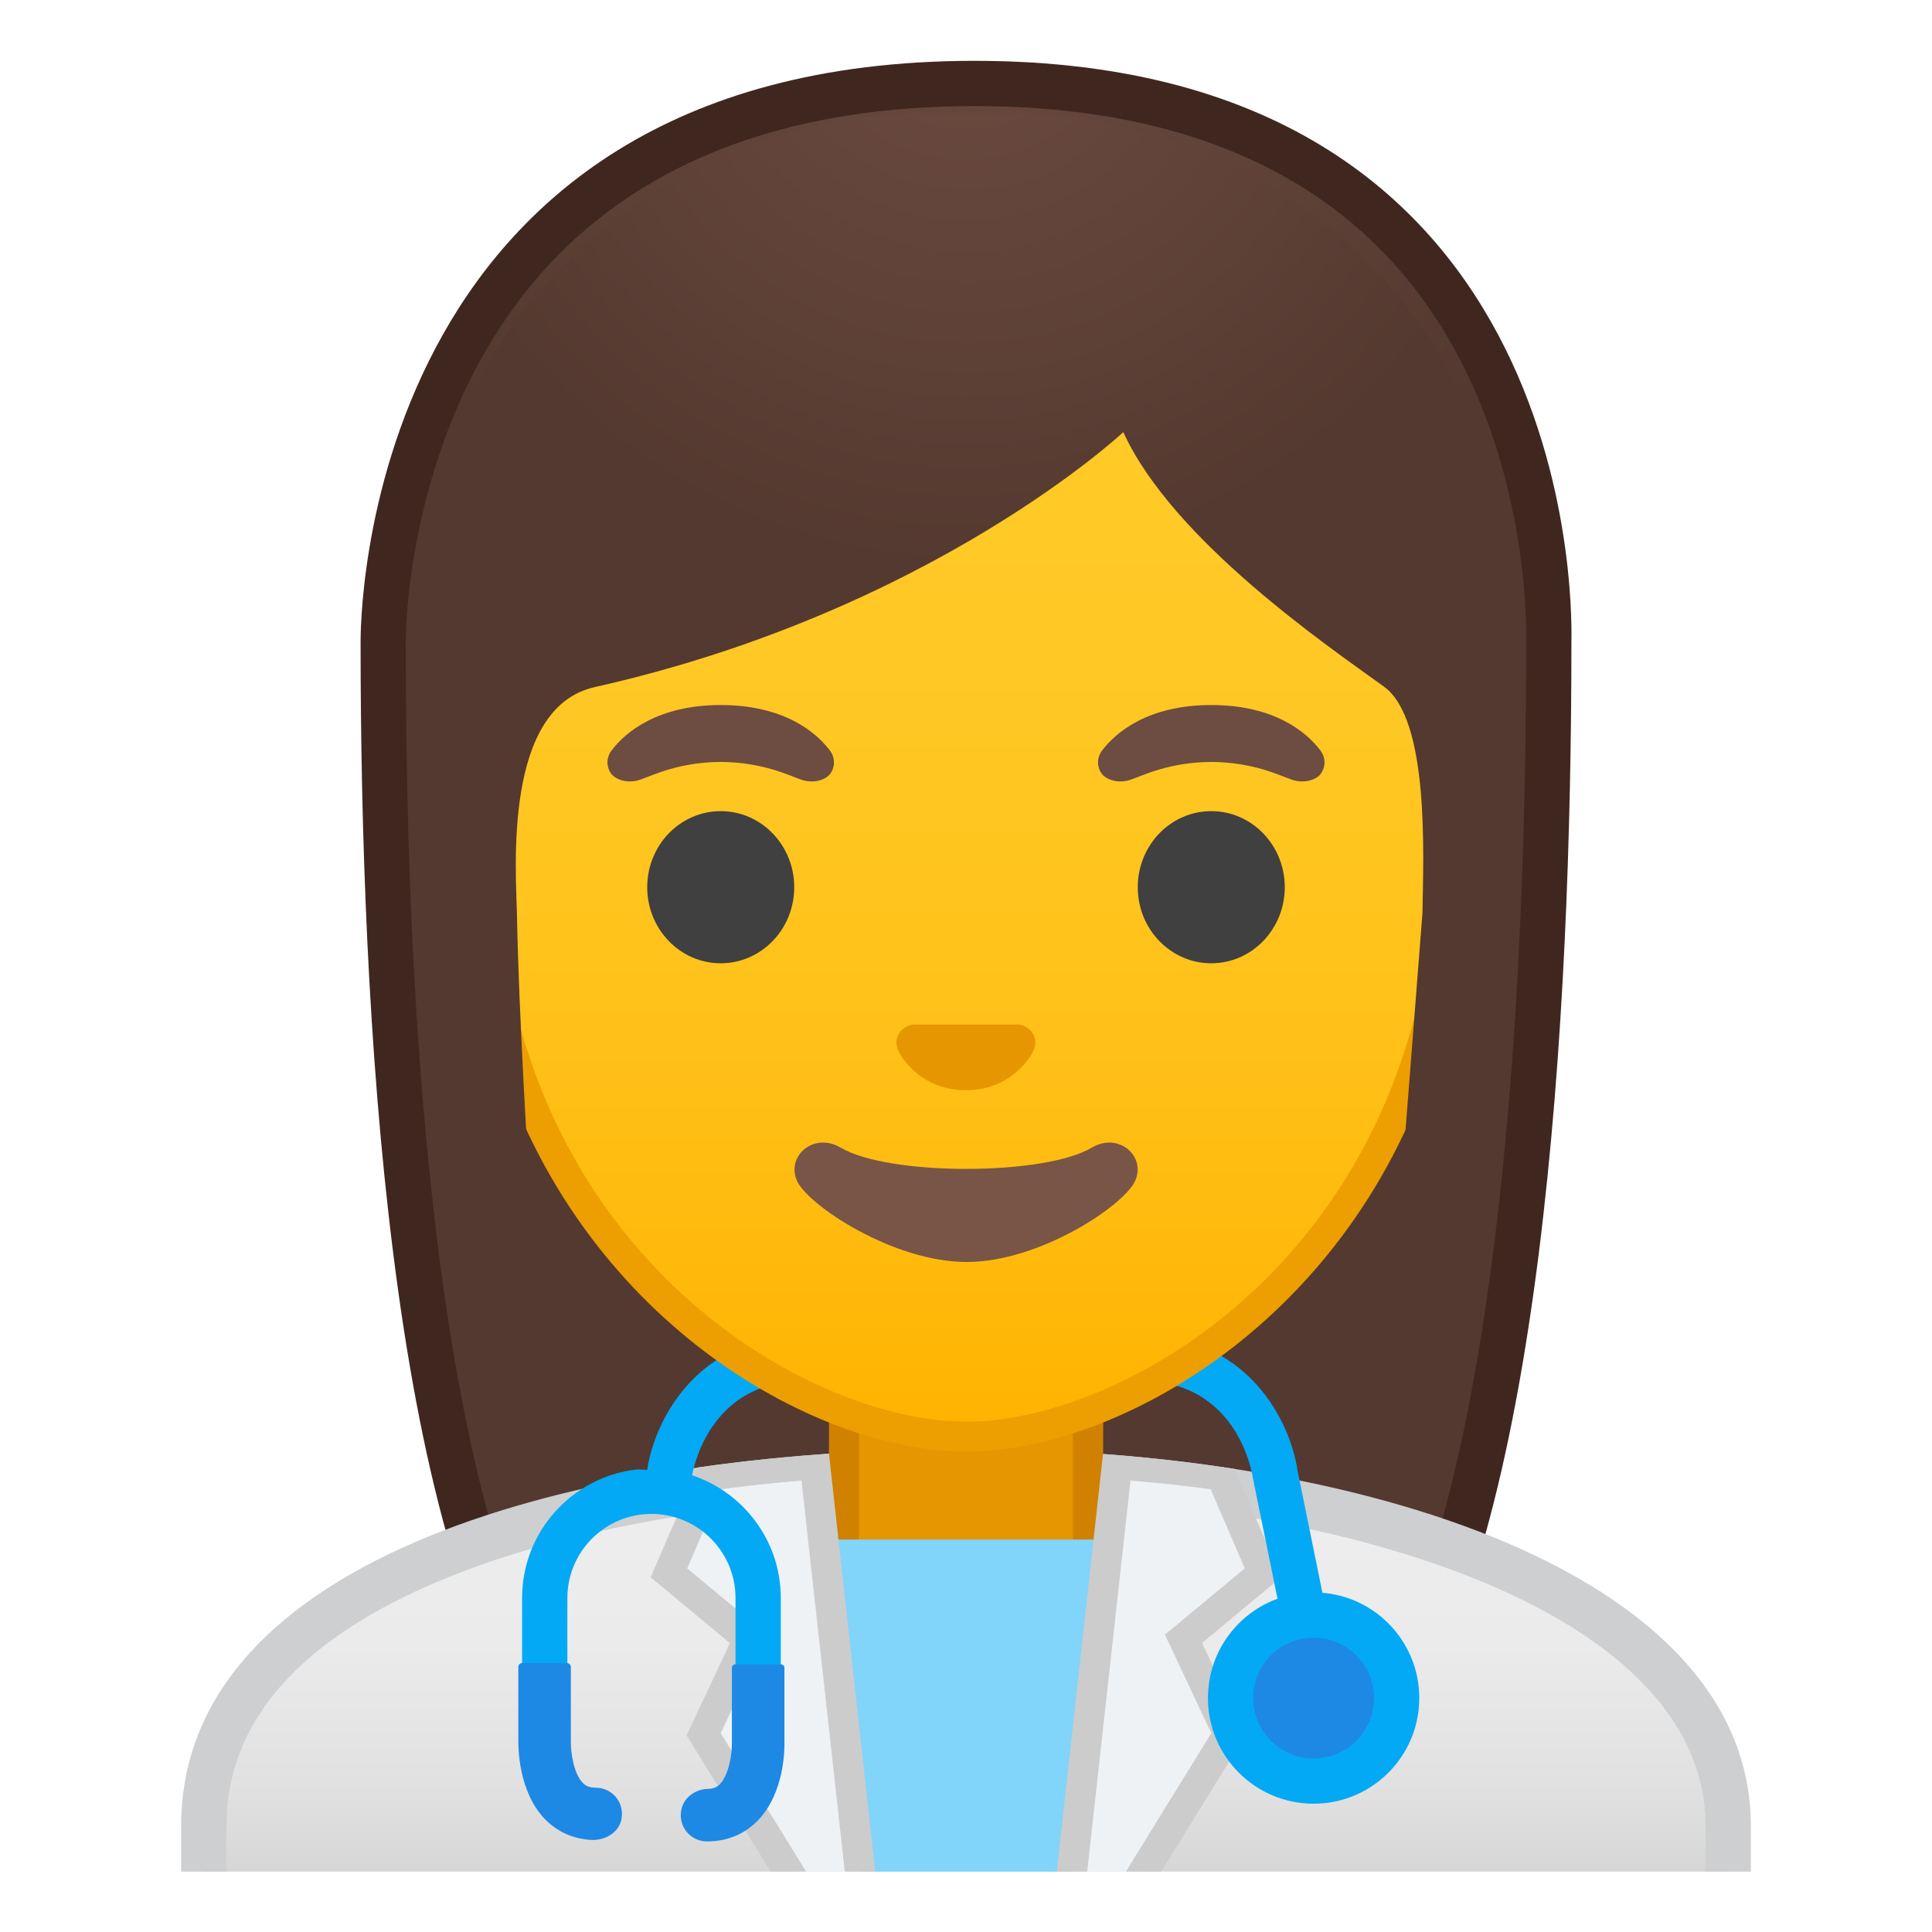<svg enable-background="new 0 0 128 128" viewBox="0 0 128 128" xmlns="http://www.w3.org/2000/svg" xmlns:xlink="http://www.w3.org/1999/xlink"><defs><rect id="h" x="4" y="4" width="120" height="120"/></defs><clipPath id="a"><use xlink:href="#h"/></clipPath><g clip-path="url(#a)"><radialGradient id="g" cx="23.811" cy="-132.1" r="57.904" gradientTransform="matrix(.826 0 0 .826 44.583 101.29)" gradientUnits="userSpaceOnUse"><stop stop-color="#6D4C41" offset="0"/><stop stop-color="#543930" offset="1"/></radialGradient><path d="m47.02 119.66s-6.8-0.35-10.21-5.09c-7.37-10.23-11.42-35.81-11.42-72.02 0-1.66 0.26-16.4 10.66-26.83 6.75-6.76 16.35-10.19 28.52-10.19 12.08 0 21.52 3.38 28.05 10.04 9.82 10.02 10.04 24.16 9.99 26.89 0 36.31-4.06 61.89-11.42 72.12-3.3 4.59-9.8 5.06-10.25 5.09l-16.94-0.03-16.98 0.02z" fill="url(#g)"/><path d="m64.57 7.03c11.66 0 20.74 3.23 26.98 9.59 9.6 9.8 9.59 24.2 9.56 25.81v0.12c0 35.9-3.96 61.17-11.14 71.15-2.84 3.94-8.55 4.43-9.08 4.46l-16.9-0.03-16.89 0.03c-0.54-0.04-6.24-0.53-9.08-4.46-7.18-9.98-11.14-35.24-11.14-71.17 0-0.63 0.08-15.58 10.22-25.75 6.47-6.47 15.71-9.75 27.47-9.75m0-3c-41.01 0-40.68 37.92-40.68 38.52 0 24.56 1.88 59.25 11.71 72.9 3.9 5.41 11.43 5.71 11.43 5.71l16.97-0.02 16.97 0.03s7.53-0.3 11.43-5.71c9.83-13.65 11.71-48.34 11.71-72.9-0.01-0.61 1.47-38.53-39.54-38.53z" fill="#3F2720"/></g><g clip-path="url(#a)"><linearGradient id="f" x1="64" x2="64" y1="97.5" y2="130.5" gradientUnits="userSpaceOnUse"><stop stop-color="#eee" offset=".001"/><stop stop-color="#EBEBEB" offset=".348"/><stop stop-color="#E0E0E0" offset=".651"/><stop stop-color="#CECECE" offset=".937"/><stop stop-color="#C9C9C9" offset="1"/></linearGradient><path d="m13.5 130.5v-9.51c0-17.29 27.21-23.46 50.5-23.49h0.14c13.39 0 25.82 2.15 35.01 6.05 7 2.98 15.35 8.42 15.35 17.44v9.51h-101z" fill="url(#f)"/><path d="m64.14 99c24.28 0 48.86 7.55 48.86 21.99v8.01h-98v-8.01c0-6.95 4.88-12.47 14.52-16.42 8.74-3.58 20.99-5.55 34.48-5.57h0.14m0-3h-0.14c-25.65 0.03-52 7.1-52 24.99v11.01h104v-11.01c0-16.86-26.1-24.99-51.86-24.99z" fill="#CDCFD1"/></g><g clip-path="url(#a)"><path d="M63.17,119.56c-4,0-7.26-3.83-7.26-8.53V91.08h16.16v19.96c0,4.7-3.26,8.53-7.26,8.53H63.17z" fill="#E59600"/><path d="m71.08 92.08v18.96c0 4.15-2.81 7.53-6.26 7.53h-1.65c-3.45 0-6.26-3.38-6.26-7.53v-18.96h14.17m2-2h-18.16v20.96c0 5.26 3.7 9.53 8.26 9.53h1.65c4.56 0 8.26-4.27 8.26-9.53v-20.96h-0.01z" fill="#D18100"/></g><path d="m12.54 121.29v11.01h102.93v-11.01c0-16.89-25.69-25.65-51.55-25.6-25.63 0.06-51.38 7.71-51.38 25.6z" clip-path="url(#a)" fill="none"/><g clip-path="url(#a)"><defs><path id="c" d="m12 120.99v11.01h104v-11.01c0-16.89-26.19-25.02-52-24.99-25.65 0.03-52 7.1-52 24.99z"/></defs><clipPath id="b"><use xlink:href="#c"/></clipPath><polygon points="52.66 102 56.51 124 64.22 124 64.66 124 71.9 124 75.34 102" clip-path="url(#b)" fill="#81D4FA"/><g clip-path="url(#b)"><path d="m70.9 125.1 3.11-28.08c3.74 0.29 5.96 0.6 6.89 0.75l2.78 6.43-5.27 4.37 2.97 6.32-6.3 10.21h-4.18z" fill="#EFF2F5"/><path d="m74.9 98.09c2.58 0.22 4.32 0.44 5.31 0.58l2.26 5.24-4.1 3.4-1.19 0.99 0.66 1.4 2.41 5.13-5.72 9.27h-2.51l2.88-26.01m-1.78-2.14-3.34 30.15h5.86l6.87-11.14-2.87-6.11 5.25-4.36-3.29-7.62c0.01 0-2.55-0.49-8.48-0.92z" fill="#ccc"/><path d="m52.91 125.1-6.3-10.21 2.97-6.32-5.27-4.37 2.78-6.43c0.93-0.15 3.16-0.46 6.89-0.75l3.11 28.08h-4.18z" fill="#EFF2F5"/><path d="m53.1 98.09 2.88 26.01h-2.51l-5.72-9.27 2.41-5.13 0.66-1.4-1.19-0.99-4.1-3.4 2.26-5.24c1-0.14 2.73-0.36 5.31-0.58m1.78-2.14c-5.92 0.43-8.48 0.93-8.48 0.93l-3.29 7.62 5.25 4.36-2.87 6.11 6.87 11.14h5.86l-3.34-30.16z" fill="#ccc"/></g></g><path d="m85.96 97.41c-0.44-3.08-3.17-8.91-10.36-8.91h-22.37c-7.19 0-9.92 5.83-10.35 8.88l-0.64-0.03c-4.3 0.46-7.65 4.11-7.65 8.52v5.1h3v-5.1c0-3.07 2.5-5.57 5.57-5.57s5.57 2.5 5.57 5.57v5.1h3v-5.1c0-4.01-2.77-7.37-6.49-8.31l0.6 0.27c0.04-0.26 1.03-6.34 7.39-6.34h22.37c6.36 0 7.35 6.08 7.39 6.35l2.56 12.54 2.96-0.46-2.55-12.51z" clip-path="url(#a)" fill="#03A9F4"/><circle cx="87.03" cy="112.5" r="7" clip-path="url(#a)" fill="#03A9F4"/><path d="m39.16 121.9c-1.19-0.07-2.23-0.54-3.04-1.36-1.8-1.84-1.78-4.86-1.78-5.19v-4.91c0-0.14 0.12-0.26 0.26-0.26h2.96c0.14 0 0.26 0.12 0.26 0.26v4.95c-0.01 0.64 0.17 2.1 0.79 2.73 0.16 0.16 0.38 0.32 0.86 0.32 1.04 0 1.87 0.91 1.72 1.98-0.12 0.95-1.06 1.53-2.03 1.48z" clip-path="url(#a)" fill="#1E88E5"/><path d="m46.84 122c-1.08 0-1.93-0.98-1.7-2.1 0.16-0.81 0.93-1.36 1.75-1.38 0.45-0.01 0.66-0.17 0.81-0.32 0.62-0.64 0.8-2.11 0.79-2.68v-5.02c0-0.13 0.1-0.23 0.23-0.23h3.02c0.13 0 0.23 0.1 0.23 0.23v4.98c0.01 0.3 0.03 3.31-1.78 5.15-0.88 0.9-2.04 1.37-3.35 1.37z" clip-path="url(#a)" fill="#1E88E5"/><circle cx="87.03" cy="112.5" r="4" clip-path="url(#a)" fill="#1E88E5"/><g clip-path="url(#a)"><linearGradient id="e" x1="64" x2="64" y1="94.614" y2="17.792" gradientUnits="userSpaceOnUse"><stop stop-color="#FFB300" offset="0"/><stop stop-color="#FFB809" offset=".102"/><stop stop-color="#FFC21A" offset=".371"/><stop stop-color="#FFC825" offset=".659"/><stop stop-color="#FFCA28" offset="1"/></linearGradient><path d="m64 95.18c-2.3 0-4.91-0.5-7.56-1.43-11.34-4.02-24.57-16.34-24.57-37.89 0-28.72 17.31-38.91 32.13-38.91s32.13 10.19 32.13 38.91c0 21.58-13.26 33.9-24.61 37.9-2.63 0.93-5.23 1.42-7.52 1.42z" fill="url(#e)"/><path d="m64 17.95c8.41 0 16.06 3.25 21.55 9.15 6.27 6.73 9.58 16.68 9.58 28.77 0 21.06-12.9 33.07-23.94 36.96-2.53 0.89-5.01 1.36-7.19 1.36-2.19 0-4.69-0.48-7.23-1.38-11.03-3.9-23.9-15.92-23.9-36.94 0-12.09 3.31-22.03 9.58-28.77 5.49-5.91 13.14-9.15 21.55-9.15m0-2c-17.2 0-33.13 12.79-33.13 39.91 0 21.79 13.49 34.67 25.23 38.83 2.8 0.99 5.5 1.49 7.9 1.49 2.38 0 5.07-0.49 7.85-1.47 11.76-4.14 25.28-17.03 25.28-38.84 0-27.14-15.93-39.92-33.13-39.92z" fill="#ED9E00"/></g><g clip-path="url(#a)"><defs><path id="d" d="m30.41 88.75-1.5-51.44c0-16.95 15.78-29.85 32.73-29.85h4.93c16.95 0 32.54 12.9 32.54 29.85l-1.5 51.18-67.2 0.26z"/></defs><clipPath id="p"><use xlink:href="#d"/></clipPath><g clip-path="url(#p)"><radialGradient id="o" cx="27.516" cy="-123.25" r="48.206" gradientTransform="matrix(.796 0 0 .796 42.096 97.594)" gradientUnits="userSpaceOnUse"><stop stop-color="#6D4C41" offset="0"/><stop stop-color="#543930" offset="1"/></radialGradient><path d="m101.89 42.55s1.02-35.57-37.81-35.57-37.97 35.57-37.97 35.57 0.33 45.48 3.2 51.39 7.2 5.71 7.2 5.71-2.03-26.54-2.26-39.04c-0.06-2.92-0.94-13.73 5.16-15.09 22.36-5.02 35.01-16.89 35.01-16.89 3.29 7.19 13.58 14.19 17.27 16.86 3.03 2.19 2.61 11.2 2.55 15.03l-3.05 39.06s4.68 0.37 7.65-5.64c2.96-6.01 3.05-51.39 3.05-51.39z" fill="url(#o)"/></g></g><g clip-path="url(#a)"><path d="m67.81 67.96c-0.1-0.04-0.21-0.07-0.32-0.08h-6.99c-0.11 0.01-0.21 0.04-0.32 0.08-0.63 0.26-0.98 0.91-0.68 1.61s1.69 2.66 4.49 2.66 4.19-1.96 4.49-2.66c0.31-0.7-0.03-1.35-0.67-1.61z" fill="#E59600"/><ellipse cx="47.75" cy="58.78" rx="4.87" ry="5.04" fill="#404040"/><ellipse cx="80.25" cy="58.78" rx="4.87" ry="5.04" fill="#404040"/><path d="m54.98 49.72c-0.93-1.23-3.07-3.01-7.23-3.01s-6.31 1.79-7.23 3.01c-0.41 0.54-0.31 1.17-0.02 1.55 0.26 0.35 1.04 0.68 1.9 0.39s2.54-1.16 5.35-1.18c2.81 0.02 4.49 0.89 5.35 1.18s1.64-0.03 1.9-0.39c0.29-0.38 0.39-1-0.02-1.55z" fill="#6D4C41"/><path d="m87.48 49.72c-0.93-1.23-3.07-3.01-7.23-3.01s-6.31 1.79-7.23 3.01c-0.41 0.54-0.31 1.17-0.02 1.55 0.26 0.35 1.04 0.68 1.9 0.39s2.54-1.16 5.35-1.18c2.81 0.02 4.49 0.89 5.35 1.18s1.64-0.03 1.9-0.39c0.29-0.38 0.39-1-0.02-1.55z" fill="#6D4C41"/><path d="m72.32 76.04c-3.15 1.87-13.46 1.87-16.61 0-1.81-1.07-3.65 0.57-2.9 2.21 0.74 1.61 6.37 5.36 11.23 5.36s10.42-3.75 11.16-5.36c0.75-1.64-1.08-3.28-2.88-2.21z" fill="#795548"/></g><g display="none"><g display="inline"><g opacity=".6"><circle cx="-232" cy="64" r="28" fill="none" opacity=".61" stroke="#000" stroke-miterlimit="10" stroke-width=".263"/><line x1="-212" x2="-212" y2="128" fill="none" opacity=".61" stroke="#000" stroke-miterlimit="10" stroke-width=".25"/><line x1="-252" x2="-252" y2="128" fill="none" opacity=".61" stroke="#000" stroke-miterlimit="10" stroke-width=".25"/><line x1="-232" x2="-232" y2="128" fill="none" opacity=".61" stroke="#000" stroke-miterlimit="10" stroke-width=".25"/><line x1="-168" x2="-296" y1="64" y2="64" fill="none" opacity=".61" stroke="#000" stroke-miterlimit="10" stroke-width=".25"/><line x1="-168" x2="-296" y1="44" y2="44" fill="none" opacity=".61" stroke="#000" stroke-miterlimit="10" stroke-width=".25"/><line x1="-168" x2="-296" y1="83.75" y2="83.75" fill="none" opacity=".61" stroke="#000" stroke-miterlimit="10" stroke-width=".25"/><line x1="-168" x2="-296" y1="128" fill="none" opacity=".61" stroke="#000" stroke-miterlimit="10" stroke-width=".25"/><line x1="-296" x2="-168" y1="128" fill="none" opacity=".61" stroke="#000" stroke-miterlimit="10" stroke-width=".25"/><g opacity=".61"><path d="m-232 4.26c32.94 0 59.74 26.8 59.74 59.74s-26.8 59.74-59.74 59.74-59.74-26.8-59.74-59.74 26.8-59.74 59.74-59.74m0-0.26c-33.14 0-60 26.86-60 60s26.86 60 60 60 60-26.86 60-60-26.86-60-60-60z"/></g><path d="m-188.03 115.97h-87.94c-4.42 0-8.03-3.61-8.03-8.03v-87.91c0-4.42 3.61-8.03 8.03-8.03h87.94c4.42 0 8.03 3.61 8.03 8.03v87.91c0 4.42-3.61 8.03-8.03 8.03z" fill="none" opacity=".61" stroke="#000" stroke-miterlimit="10" stroke-width=".258"/><path d="m-196 124h-72c-4.4 0-8-3.6-8-8v-104c0-4.4 3.6-8 8-8h72c4.4 0 8 3.6 8 8v104c0 4.4-3.6 8-8 8z" fill="none" opacity=".61" stroke="#000" stroke-miterlimit="10" stroke-width=".263"/><path d="m-182.23 108h-99.54c-5.63 0-10.23-4.6-10.23-10.23v-67.49c0-5.63 4.6-10.23 10.23-10.23h99.54c5.63 0 10.23 4.6 10.23 10.23v67.48c0 5.64-4.6 10.24-10.23 10.24z" fill="none" opacity=".61" stroke="#000" stroke-miterlimit="10" stroke-width=".263"/></g><g opacity=".2"><defs><rect id="j" x="-296" width="128" height="128" opacity=".2"/></defs><clipPath id="n"><use xlink:href="#j"/></clipPath><g clip-path="url(#n)"><g fill="none" stroke="#000" stroke-miterlimit="10" stroke-width=".25"><line x1="-324" x2="-324" y1="160" y2="-32"/><line x1="-320" x2="-320" y1="160" y2="-32"/><line x1="-316" x2="-316" y1="160" y2="-32"/><line x1="-312" x2="-312" y1="160" y2="-32"/><line x1="-308" x2="-308" y1="160" y2="-32"/><line x1="-304" x2="-304" y1="160" y2="-32"/><line x1="-300" x2="-300" y1="160" y2="-32"/><line x1="-296" x2="-296" y1="160" y2="-32"/><line x1="-292" x2="-292" y1="160" y2="-32"/><line x1="-288" x2="-288" y1="160" y2="-32"/><line x1="-284" x2="-284" y1="160" y2="-32"/><line x1="-280" x2="-280" y1="160" y2="-32"/><line x1="-276" x2="-276" y1="160" y2="-32"/><line x1="-272" x2="-272" y1="160" y2="-32"/><line x1="-268" x2="-268" y1="160" y2="-32"/><line x1="-264" x2="-264" y1="160" y2="-32"/><line x1="-260" x2="-260" y1="160" y2="-32"/><line x1="-256" x2="-256" y1="160" y2="-32"/><line x1="-252" x2="-252" y1="160" y2="-32"/><line x1="-248" x2="-248" y1="160" y2="-32"/><line x1="-244" x2="-244" y1="160" y2="-32"/><line x1="-240" x2="-240" y1="160" y2="-32"/><line x1="-236" x2="-236" y1="160" y2="-32"/><line x1="-232" x2="-232" y1="160" y2="-32"/><line x1="-228" x2="-228" y1="160" y2="-32"/><line x1="-224" x2="-224" y1="160" y2="-32"/><line x1="-220" x2="-220" y1="160" y2="-32"/><line x1="-216" x2="-216" y1="160" y2="-32"/><line x1="-212" x2="-212" y1="160" y2="-32"/><line x1="-208" x2="-208" y1="160" y2="-32"/><line x1="-204" x2="-204" y1="160" y2="-32"/><line x1="-200" x2="-200" y1="160" y2="-32"/><line x1="-196" x2="-196" y1="160" y2="-32"/><line x1="-192" x2="-192" y1="160" y2="-32"/><line x1="-188" x2="-188" y1="160" y2="-32"/><line x1="-184" x2="-184" y1="160" y2="-32"/><line x1="-180" x2="-180" y1="160" y2="-32"/><line x1="-176" x2="-176" y1="160" y2="-32"/><line x1="-172" x2="-172" y1="160" y2="-32"/><line x1="-168" x2="-168" y1="160" y2="-32"/><line x1="-164" x2="-164" y1="160" y2="-32"/><line x1="-160" x2="-160" y1="160" y2="-32"/><line x1="-159" x2="-159" y1="166.05" y2="-25.95"/><line x1="-152" x2="-152" y1="160" y2="-32"/><line x1="-148" x2="-148" y1="160" y2="-32"/><line x1="-144" x2="-144" y1="160" y2="-32"/><line x1="-140" x2="-140" y1="160" y2="-32"/></g><g fill="none" stroke="#000" stroke-miterlimit="10" stroke-width=".25"><line x1="-328" x2="-136" y1="-28" y2="-28"/><line x1="-328" x2="-136" y1="-24" y2="-24"/><line x1="-328" x2="-136" y1="-20" y2="-20"/><line x1="-328" x2="-136" y1="-16" y2="-16"/><line x1="-328" x2="-136" y1="-12" y2="-12"/><line x1="-328" x2="-136" y1="-8" y2="-8"/><line x1="-328" x2="-136" y1="-4" y2="-4"/><line x1="-328" x2="-136"/><line x1="-328" x2="-136" y1="4" y2="4"/><line x1="-328" x2="-136" y1="8" y2="8"/><line x1="-328" x2="-136" y1="12" y2="12"/><line x1="-328" x2="-136" y1="16" y2="16"/><line x1="-328" x2="-136" y1="20" y2="20"/><line x1="-328" x2="-136" y1="24" y2="24"/><line x1="-328" x2="-136" y1="28" y2="28"/><line x1="-328" x2="-136" y1="32" y2="32"/><line x1="-328" x2="-136" y1="36" y2="36"/><line x1="-328" x2="-136" y1="40" y2="40"/><line x1="-328" x2="-136" y1="44" y2="44"/><line x1="-328" x2="-136" y1="48" y2="48"/><line x1="-328" x2="-136" y1="52" y2="52"/><line x1="-328" x2="-136" y1="56" y2="56"/><line x1="-328" x2="-136" y1="60" y2="60"/><line x1="-328" x2="-136" y1="64" y2="64"/><line x1="-328" x2="-136" y1="68" y2="68"/><line x1="-328" x2="-136" y1="72" y2="72"/><line x1="-328" x2="-136" y1="76" y2="76"/><line x1="-328" x2="-136" y1="80" y2="80"/><line x1="-328" x2="-136" y1="84" y2="84"/><line x1="-328" x2="-136" y1="88" y2="88"/><line x1="-328" x2="-136" y1="92" y2="92"/><line x1="-328" x2="-136" y1="96" y2="96"/><line x1="-328" x2="-136" y1="100" y2="100"/><line x1="-328" x2="-136" y1="104" y2="104"/><line x1="-328" x2="-136" y1="108" y2="108"/><line x1="-328" x2="-136" y1="112" y2="112"/><line x1="-328" x2="-136" y1="116" y2="116"/><line x1="-328" x2="-136" y1="120" y2="120"/><line x1="-328" x2="-136" y1="124" y2="124"/><line x1="-328" x2="-136" y1="128" y2="128"/><line x1="-328" x2="-136" y1="132" y2="132"/><line x1="-328" x2="-136" y1="136" y2="136"/><line x1="-328" x2="-136" y1="140" y2="140"/><line x1="-328" x2="-136" y1="144" y2="144"/><line x1="-328" x2="-136" y1="148" y2="148"/><line x1="-328" x2="-136" y1="152" y2="152"/><line x1="-328" x2="-136" y1="156" y2="156"/></g><path d="m-136.25-31.75v191.5h-191.5v-191.5h191.5m0.25-0.25h-192v192h192v-192z"/></g></g><g fill="#F44336"><rect x="-296" width="4" height="128" opacity=".3"/><rect x="-172" width="4" height="128" opacity=".3"/><rect transform="matrix(-1.837e-16 1 -1 -1.837e-16 -230 234)" x="-234" y="-58" width="4" height="120" opacity=".3"/><rect transform="matrix(-1.837e-16 1 -1 -1.837e-16 -106 358)" x="-234" y="66" width="4" height="120" opacity=".3"/></g></g><g display="inline"><g opacity=".6"><circle cx="-84" cy="64" r="28" fill="none" opacity=".61" stroke="#000" stroke-miterlimit="10" stroke-width=".263"/><line x1="-64" x2="-64" y2="128" fill="none" opacity=".61" stroke="#000" stroke-miterlimit="10" stroke-width=".25"/><line x1="-104" x2="-104" y2="128" fill="none" opacity=".61" stroke="#000" stroke-miterlimit="10" stroke-width=".25"/><line x1="-84" x2="-84" y2="128" fill="none" opacity=".61" stroke="#000" stroke-miterlimit="10" stroke-width=".25"/><line x1="-20" x2="-148" y1="64" y2="64" fill="none" opacity=".61" stroke="#000" stroke-miterlimit="10" stroke-width=".25"/><line x1="-20" x2="-148" y1="44" y2="44" fill="none" opacity=".61" stroke="#000" stroke-miterlimit="10" stroke-width=".25"/><line x1="-20" x2="-148" y1="83.75" y2="83.75" fill="none" opacity=".61" stroke="#000" stroke-miterlimit="10" stroke-width=".25"/><line x1="-20" x2="-148" y1="128" fill="none" opacity=".61" stroke="#000" stroke-miterlimit="10" stroke-width=".25"/><line x1="-148" x2="-20" y1="128" fill="none" opacity=".61" stroke="#000" stroke-miterlimit="10" stroke-width=".25"/><g opacity=".61"><path d="m-84 4.26c32.94 0 59.74 26.8 59.74 59.74s-26.8 59.74-59.74 59.74-59.74-26.8-59.74-59.74 26.8-59.74 59.74-59.74m0-0.26c-33.14 0-60 26.86-60 60s26.86 60 60 60 60-26.86 60-60-26.86-60-60-60z"/></g><path d="m-40.03 115.97h-87.94c-4.42 0-8.03-3.61-8.03-8.03v-87.91c0-4.42 3.61-8.03 8.03-8.03h87.94c4.42 0 8.03 3.61 8.03 8.03v87.91c0 4.42-3.61 8.03-8.03 8.03z" fill="none" opacity=".61" stroke="#000" stroke-miterlimit="10" stroke-width=".258"/><path d="m-48 124h-72c-4.4 0-8-3.6-8-8v-104c0-4.4 3.6-8 8-8h72c4.4 0 8 3.6 8 8v104c0 4.4-3.6 8-8 8z" fill="none" opacity=".61" stroke="#000" stroke-miterlimit="10" stroke-width=".263"/><path d="m-34.23 108h-99.54c-5.63 0-10.23-4.6-10.23-10.23v-67.49c0-5.63 4.6-10.23 10.23-10.23h99.54c5.63 0 10.23 4.6 10.23 10.23v67.48c0 5.64-4.6 10.24-10.23 10.24z" fill="none" opacity=".61" stroke="#000" stroke-miterlimit="10" stroke-width=".263"/></g><g opacity=".2"><defs><rect id="i" x="-148" width="128" height="128" opacity=".2"/></defs><clipPath id="m"><use xlink:href="#i"/></clipPath><g clip-path="url(#m)"><g fill="none" stroke="#000" stroke-miterlimit="10" stroke-width=".25"><line x1="-176" x2="-176" y1="160" y2="-32"/><line x1="-172" x2="-172" y1="160" y2="-32"/><line x1="-168" x2="-168" y1="160" y2="-32"/><line x1="-164" x2="-164" y1="160" y2="-32"/><line x1="-160" x2="-160" y1="160" y2="-32"/><line x1="-156" x2="-156" y1="160" y2="-32"/><line x1="-152" x2="-152" y1="160" y2="-32"/><line x1="-148" x2="-148" y1="160" y2="-32"/><line x1="-144" x2="-144" y1="160" y2="-32"/><line x1="-140" x2="-140" y1="160" y2="-32"/><line x1="-136" x2="-136" y1="160" y2="-32"/><line x1="-132" x2="-132" y1="160" y2="-32"/><line x1="-128" x2="-128" y1="160" y2="-32"/><line x1="-124" x2="-124" y1="160" y2="-32"/><line x1="-120" x2="-120" y1="160" y2="-32"/><line x1="-116" x2="-116" y1="160" y2="-32"/><line x1="-112" x2="-112" y1="160" y2="-32"/><line x1="-108" x2="-108" y1="160" y2="-32"/><line x1="-104" x2="-104" y1="160" y2="-32"/><line x1="-100" x2="-100" y1="160" y2="-32"/><line x1="-96" x2="-96" y1="160" y2="-32"/><line x1="-92" x2="-92" y1="160" y2="-32"/><line x1="-88" x2="-88" y1="160" y2="-32"/><line x1="-84" x2="-84" y1="160" y2="-32"/><line x1="-80" x2="-80" y1="160" y2="-32"/><line x1="-76" x2="-76" y1="160" y2="-32"/><line x1="-72" x2="-72" y1="160" y2="-32"/><line x1="-68" x2="-68" y1="160" y2="-32"/><line x1="-64" x2="-64" y1="160" y2="-32"/><line x1="-60" x2="-60" y1="160" y2="-32"/><line x1="-56" x2="-56" y1="160" y2="-32"/><line x1="-52" x2="-52" y1="160" y2="-32"/><line x1="-48" x2="-48" y1="160" y2="-32"/><line x1="-44" x2="-44" y1="160" y2="-32"/><line x1="-40" x2="-40" y1="160" y2="-32"/><line x1="-36" x2="-36" y1="160" y2="-32"/><line x1="-32" x2="-32" y1="160" y2="-32"/><line x1="-28" x2="-28" y1="160" y2="-32"/><line x1="-24" x2="-24" y1="160" y2="-32"/><line x1="-20" x2="-20" y1="160" y2="-32"/><line x1="-16" x2="-16" y1="160" y2="-32"/><line x1="-12" x2="-12" y1="160" y2="-32"/><line x1="-11" x2="-11" y1="166.05" y2="-25.95"/><line x1="-4" x2="-4" y1="160" y2="-32"/><line y1="160" y2="-32"/><line x1="4" x2="4" y1="160" y2="-32"/><line x1="8" x2="8" y1="160" y2="-32"/></g><g fill="none" stroke="#000" stroke-miterlimit="10" stroke-width=".25"><line x1="-180" x2="12" y1="-28" y2="-28"/><line x1="-180" x2="12" y1="-24" y2="-24"/><line x1="-180" x2="12" y1="-20" y2="-20"/><line x1="-180" x2="12" y1="-16" y2="-16"/><line x1="-180" x2="12" y1="-12" y2="-12"/><line x1="-180" x2="12" y1="-8" y2="-8"/><line x1="-180" x2="12" y1="-4" y2="-4"/><line x1="-180" x2="12"/><line x1="-180" x2="12" y1="4" y2="4"/><line x1="-180" x2="12" y1="8" y2="8"/><line x1="-180" x2="12" y1="12" y2="12"/><line x1="-180" x2="12" y1="16" y2="16"/><line x1="-180" x2="12" y1="20" y2="20"/><line x1="-180" x2="12" y1="24" y2="24"/><line x1="-180" x2="12" y1="28" y2="28"/><line x1="-180" x2="12" y1="32" y2="32"/><line x1="-180" x2="12" y1="36" y2="36"/><line x1="-180" x2="12" y1="40" y2="40"/><line x1="-180" x2="12" y1="44" y2="44"/><line x1="-180" x2="12" y1="48" y2="48"/><line x1="-180" x2="12" y1="52" y2="52"/><line x1="-180" x2="12" y1="56" y2="56"/><line x1="-180" x2="12" y1="60" y2="60"/><line x1="-180" x2="12" y1="64" y2="64"/><line x1="-180" x2="12" y1="68" y2="68"/><line x1="-180" x2="12" y1="72" y2="72"/><line x1="-180" x2="12" y1="76" y2="76"/><line x1="-180" x2="12" y1="80" y2="80"/><line x1="-180" x2="12" y1="84" y2="84"/><line x1="-180" x2="12" y1="88" y2="88"/><line x1="-180" x2="12" y1="92" y2="92"/><line x1="-180" x2="12" y1="96" y2="96"/><line x1="-180" x2="12" y1="100" y2="100"/><line x1="-180" x2="12" y1="104" y2="104"/><line x1="-180" x2="12" y1="108" y2="108"/><line x1="-180" x2="12" y1="112" y2="112"/><line x1="-180" x2="12" y1="116" y2="116"/><line x1="-180" x2="12" y1="120" y2="120"/><line x1="-180" x2="12" y1="124" y2="124"/><line x1="-180" x2="12" y1="128" y2="128"/><line x1="-180" x2="12" y1="132" y2="132"/><line x1="-180" x2="12" y1="136" y2="136"/><line x1="-180" x2="12" y1="140" y2="140"/><line x1="-180" x2="12" y1="144" y2="144"/><line x1="-180" x2="12" y1="148" y2="148"/><line x1="-180" x2="12" y1="152" y2="152"/><line x1="-180" x2="12" y1="156" y2="156"/></g><path d="m11.75-31.75v191.5h-191.5v-191.5h191.5m0.25-0.25h-192v192h192v-192z"/></g></g><g fill="#F44336"><rect x="-148" width="4" height="128" opacity=".3"/><rect x="-24" width="4" height="128" opacity=".3"/><rect transform="matrix(-1.837e-16 1 -1 -1.837e-16 -82 86)" x="-86" y="-58" width="4" height="120" opacity=".3"/><rect transform="matrix(-1.837e-16 1 -1 -1.837e-16 42 210)" x="-86" y="66" width="4" height="120" opacity=".3"/></g></g><g display="inline"><g opacity=".6"><circle cx="64" cy="64" r="28" fill="none" opacity=".61" stroke="#000" stroke-miterlimit="10" stroke-width=".263"/><line x1="84" x2="84" y2="128" fill="none" opacity=".61" stroke="#000" stroke-miterlimit="10" stroke-width=".25"/><line x1="44" x2="44" y2="128" fill="none" opacity=".61" stroke="#000" stroke-miterlimit="10" stroke-width=".25"/><line x1="64" x2="64" y2="128" fill="none" opacity=".61" stroke="#000" stroke-miterlimit="10" stroke-width=".25"/><line x1="128" y1="64" y2="64" fill="none" opacity=".61" stroke="#000" stroke-miterlimit="10" stroke-width=".25"/><line x1="128" y1="44" y2="44" fill="none" opacity=".61" stroke="#000" stroke-miterlimit="10" stroke-width=".25"/><line x1="128" y1="83.75" y2="83.75" fill="none" opacity=".61" stroke="#000" stroke-miterlimit="10" stroke-width=".25"/><line x1="128" y1="128" fill="none" opacity=".61" stroke="#000" stroke-miterlimit="10" stroke-width=".25"/><line x2="128" y1="128" fill="none" opacity=".61" stroke="#000" stroke-miterlimit="10" stroke-width=".25"/><g opacity=".61"><path d="M64,4.26c32.94,0,59.74,26.8,59.74,59.74S96.94,123.74,64,123.74S4.26,96.94,4.26,64S31.06,4.26,64,4.26 M64,4 C30.86,4,4,30.86,4,64s26.86,60,60,60s60-26.86,60-60S97.14,4,64,4L64,4z"/></g><path d="m107.97 115.97h-87.94c-4.42 0-8.03-3.61-8.03-8.03v-87.91c0-4.42 3.61-8.03 8.03-8.03h87.94c4.42 0 8.03 3.61 8.03 8.03v87.91c0 4.42-3.61 8.03-8.03 8.03z" fill="none" opacity=".61" stroke="#000" stroke-miterlimit="10" stroke-width=".258"/><path d="m100 124h-72c-4.4 0-8-3.6-8-8v-104c0-4.4 3.6-8 8-8h72c4.4 0 8 3.6 8 8v104c0 4.4-3.6 8-8 8z" fill="none" opacity=".61" stroke="#000" stroke-miterlimit="10" stroke-width=".263"/><path d="M113.77,108H14.23 C8.6,108,4,103.4,4,97.77V30.28c0-5.63,4.6-10.23,10.23-10.23h99.54c5.63,0,10.23,4.6,10.23,10.23v67.48 C124,103.4,119.4,108,113.77,108z" fill="none" opacity=".61" stroke="#000" stroke-miterlimit="10" stroke-width=".263"/></g><g opacity=".2"><defs><rect id="k" width="128" height="128" opacity=".2"/></defs><clipPath id="l"><use xlink:href="#k"/></clipPath><g clip-path="url(#l)"><g fill="none" stroke="#000" stroke-miterlimit="10" stroke-width=".25"><line x1="-28" x2="-28" y1="160" y2="-32"/><line x1="-24" x2="-24" y1="160" y2="-32"/><line x1="-20" x2="-20" y1="160" y2="-32"/><line x1="-16" x2="-16" y1="160" y2="-32"/><line x1="-12" x2="-12" y1="160" y2="-32"/><line x1="-8" x2="-8" y1="160" y2="-32"/><line x1="-4" x2="-4" y1="160" y2="-32"/><line y1="160" y2="-32"/><line x1="4" x2="4" y1="160" y2="-32"/><line x1="8" x2="8" y1="160" y2="-32"/><line x1="12" x2="12" y1="160" y2="-32"/><line x1="16" x2="16" y1="160" y2="-32"/><line x1="20" x2="20" y1="160" y2="-32"/><line x1="24" x2="24" y1="160" y2="-32"/><line x1="28" x2="28" y1="160" y2="-32"/><line x1="32" x2="32" y1="160" y2="-32"/><line x1="36" x2="36" y1="160" y2="-32"/><line x1="40" x2="40" y1="160" y2="-32"/><line x1="44" x2="44" y1="160" y2="-32"/><line x1="48" x2="48" y1="160" y2="-32"/><line x1="52" x2="52" y1="160" y2="-32"/><line x1="56" x2="56" y1="160" y2="-32"/><line x1="60" x2="60" y1="160" y2="-32"/><line x1="64" x2="64" y1="160" y2="-32"/><line x1="68" x2="68" y1="160" y2="-32"/><line x1="72" x2="72" y1="160" y2="-32"/><line x1="76" x2="76" y1="160" y2="-32"/><line x1="80" x2="80" y1="160" y2="-32"/><line x1="84" x2="84" y1="160" y2="-32"/><line x1="88" x2="88" y1="160" y2="-32"/><line x1="92" x2="92" y1="160" y2="-32"/><line x1="96" x2="96" y1="160" y2="-32"/><line x1="100" x2="100" y1="160" y2="-32"/><line x1="104" x2="104" y1="160" y2="-32"/><line x1="108" x2="108" y1="160" y2="-32"/><line x1="112" x2="112" y1="160" y2="-32"/><line x1="116" x2="116" y1="160" y2="-32"/><line x1="120" x2="120" y1="160" y2="-32"/><line x1="124" x2="124" y1="160" y2="-32"/><line x1="128" x2="128" y1="160" y2="-32"/><line x1="132" x2="132" y1="160" y2="-32"/><line x1="136" x2="136" y1="160" y2="-32"/><line x1="137" x2="137" y1="166.05" y2="-25.95"/><line x1="144" x2="144" y1="160" y2="-32"/><line x1="148" x2="148" y1="160" y2="-32"/><line x1="152" x2="152" y1="160" y2="-32"/><line x1="156" x2="156" y1="160" y2="-32"/></g><g fill="none" stroke="#000" stroke-miterlimit="10" stroke-width=".25"><line x1="-32" x2="160" y1="-28" y2="-28"/><line x1="-32" x2="160" y1="-24" y2="-24"/><line x1="-32" x2="160" y1="-20" y2="-20"/><line x1="-32" x2="160" y1="-16" y2="-16"/><line x1="-32" x2="160" y1="-12" y2="-12"/><line x1="-32" x2="160" y1="-8" y2="-8"/><line x1="-32" x2="160" y1="-4" y2="-4"/><line x1="-32" x2="160"/><line x1="-32" x2="160" y1="4" y2="4"/><line x1="-32" x2="160" y1="8" y2="8"/><line x1="-32" x2="160" y1="12" y2="12"/><line x1="-32" x2="160" y1="16" y2="16"/><line x1="-32" x2="160" y1="20" y2="20"/><line x1="-32" x2="160" y1="24" y2="24"/><line x1="-32" x2="160" y1="28" y2="28"/><line x1="-32" x2="160" y1="32" y2="32"/><line x1="-32" x2="160" y1="36" y2="36"/><line x1="-32" x2="160" y1="40" y2="40"/><line x1="-32" x2="160" y1="44" y2="44"/><line x1="-32" x2="160" y1="48" y2="48"/><line x1="-32" x2="160" y1="52" y2="52"/><line x1="-32" x2="160" y1="56" y2="56"/><line x1="-32" x2="160" y1="60" y2="60"/><line x1="-32" x2="160" y1="64" y2="64"/><line x1="-32" x2="160" y1="68" y2="68"/><line x1="-32" x2="160" y1="72" y2="72"/><line x1="-32" x2="160" y1="76" y2="76"/><line x1="-32" x2="160" y1="80" y2="80"/><line x1="-32" x2="160" y1="84" y2="84"/><line x1="-32" x2="160" y1="88" y2="88"/><line x1="-32" x2="160" y1="92" y2="92"/><line x1="-32" x2="160" y1="96" y2="96"/><line x1="-32" x2="160" y1="100" y2="100"/><line x1="-32" x2="160" y1="104" y2="104"/><line x1="-32" x2="160" y1="108" y2="108"/><line x1="-32" x2="160" y1="112" y2="112"/><line x1="-32" x2="160" y1="116" y2="116"/><line x1="-32" x2="160" y1="120" y2="120"/><line x1="-32" x2="160" y1="124" y2="124"/><line x1="-32" x2="160" y1="128" y2="128"/><line x1="-32" x2="160" y1="132" y2="132"/><line x1="-32" x2="160" y1="136" y2="136"/><line x1="-32" x2="160" y1="140" y2="140"/><line x1="-32" x2="160" y1="144" y2="144"/><line x1="-32" x2="160" y1="148" y2="148"/><line x1="-32" x2="160" y1="152" y2="152"/><line x1="-32" x2="160" y1="156" y2="156"/></g><path d="m159.75-31.75v191.5h-191.5v-191.5h191.5m0.25-0.25h-192v192h192v-192z"/></g></g><g fill="#F44336"><rect width="4" height="128" opacity=".3"/><rect x="124" width="4" height="128" opacity=".3"/><rect transform="matrix(-1.837e-16 1 -1 -1.837e-16 66 -62)" x="62" y="-58" width="4" height="120" opacity=".3"/><rect transform="matrix(-1.837e-16 1 -1 -1.837e-16 190 62)" x="62" y="66" width="4" height="120" opacity=".3"/></g></g></g></svg>
